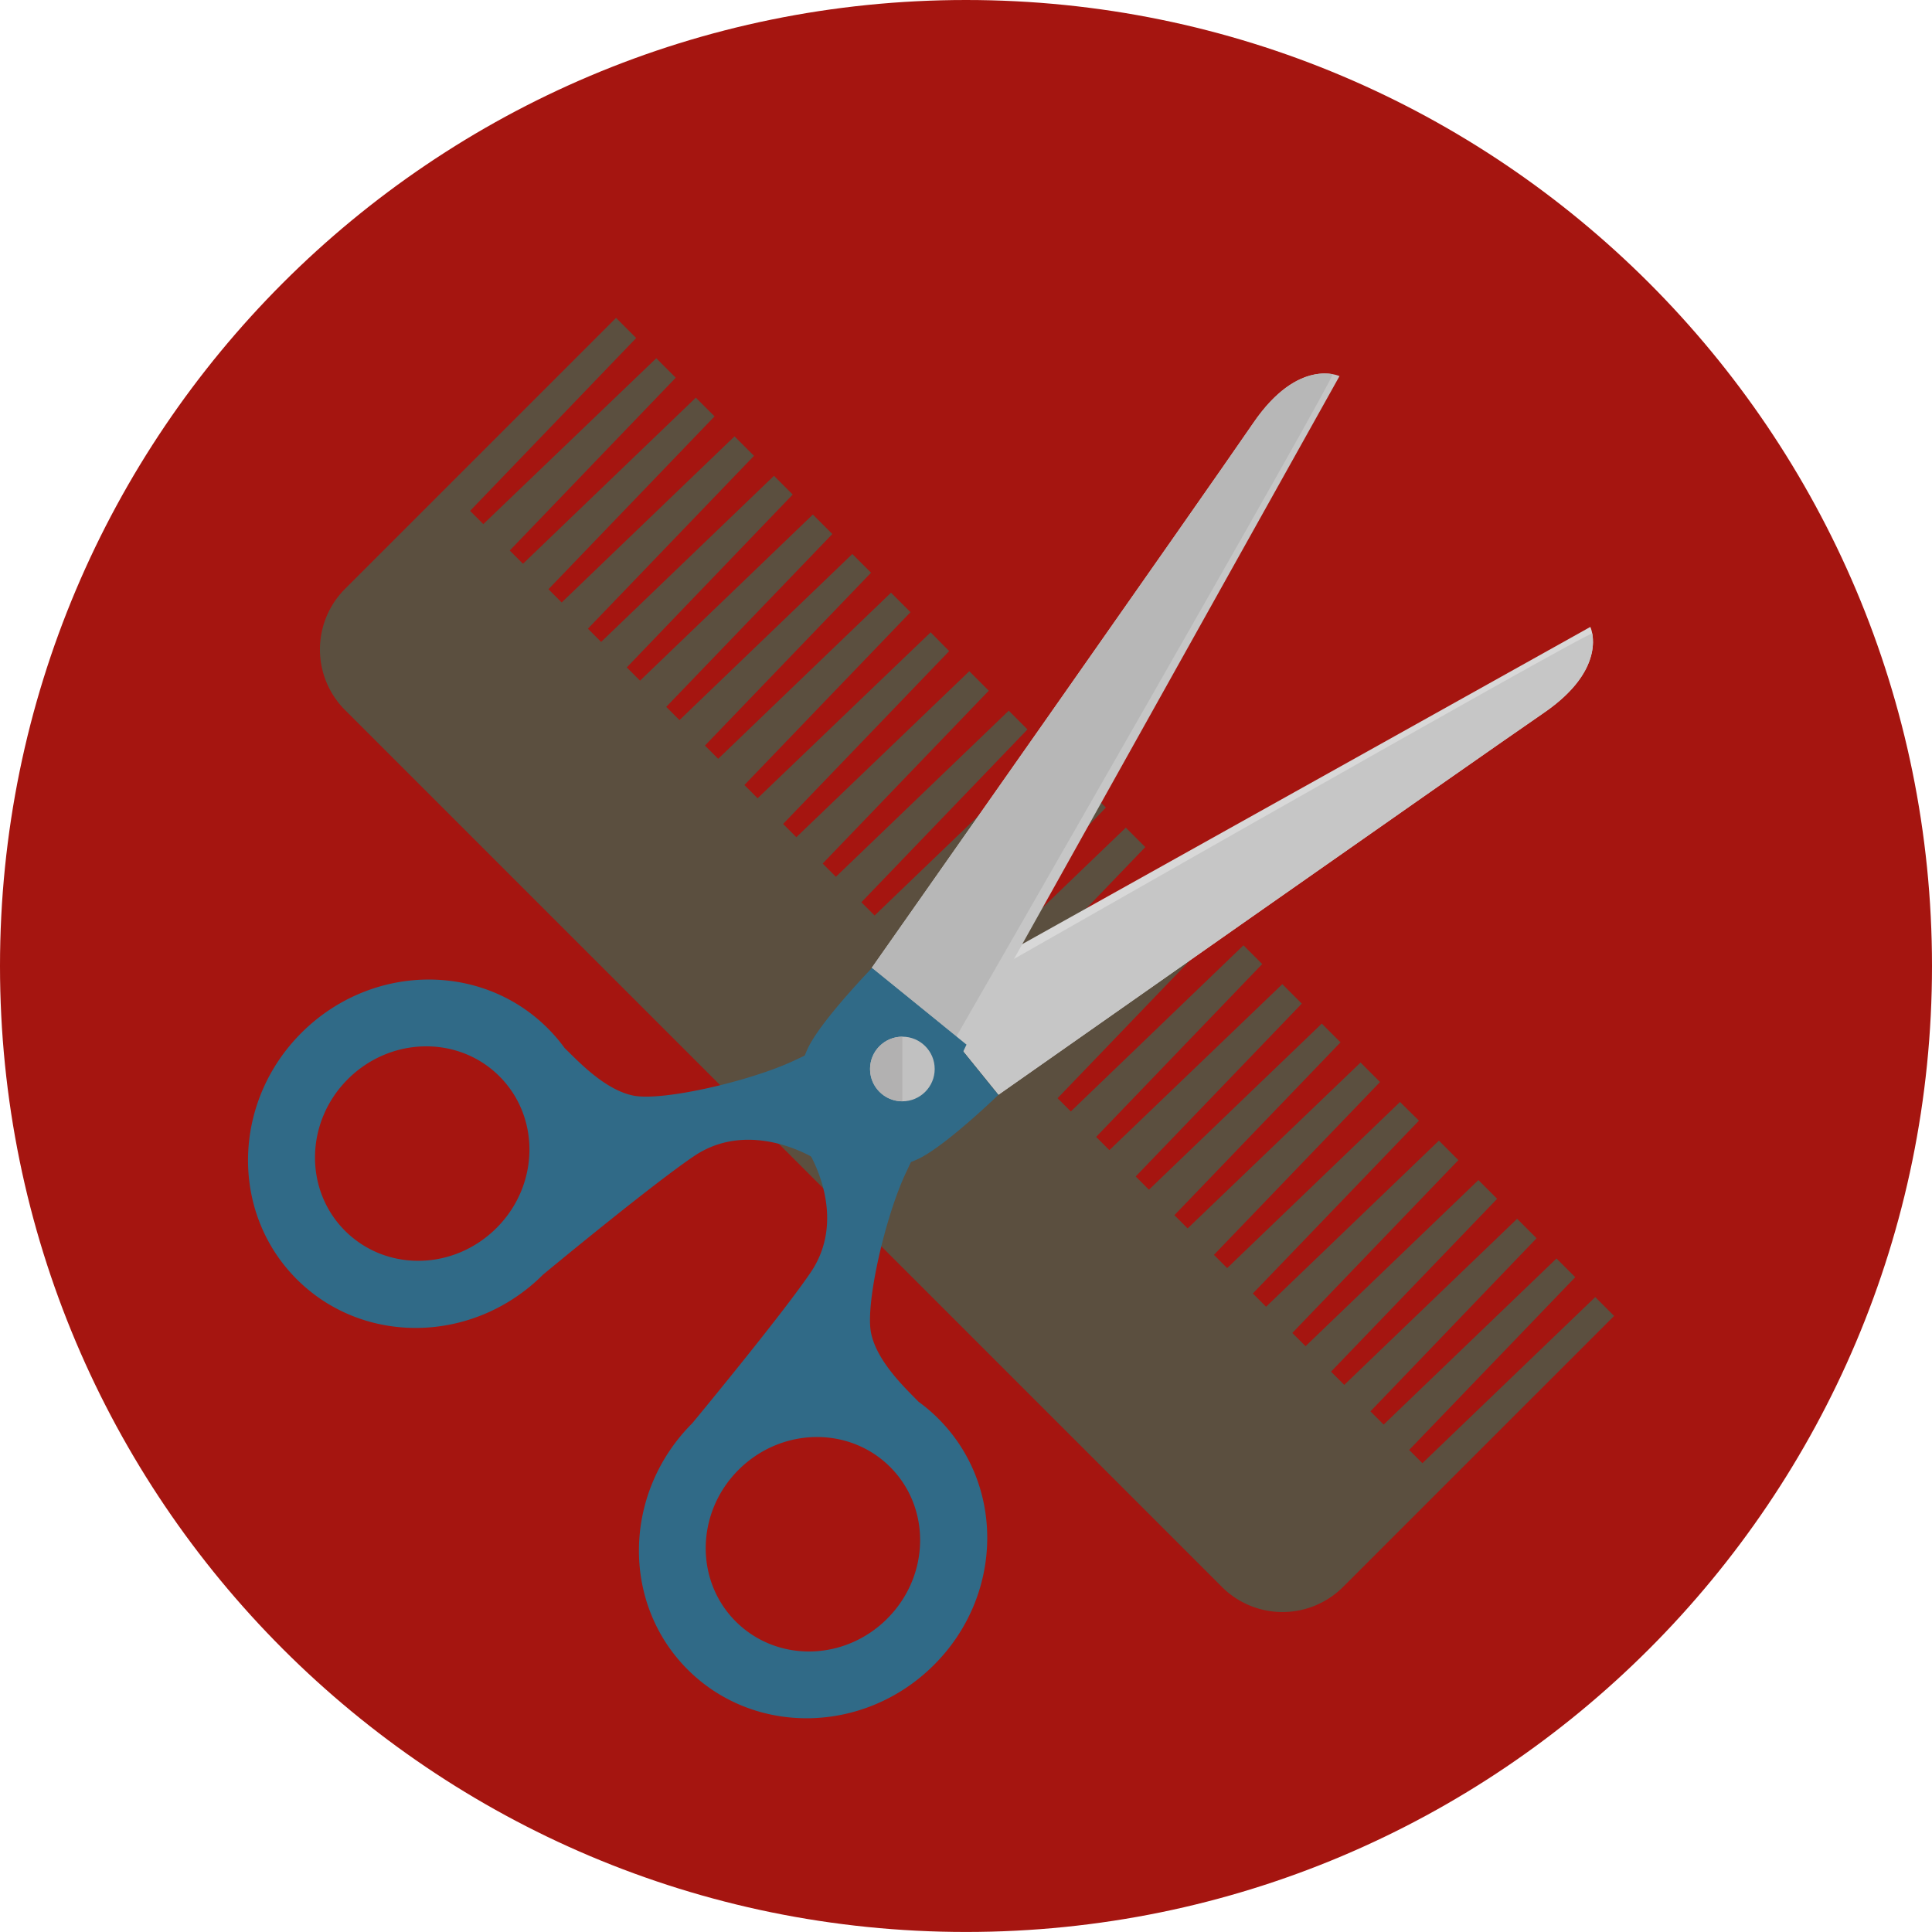 <svg id="Layer_1" data-name="Layer 1" xmlns="http://www.w3.org/2000/svg" viewBox="0 0 496.16 496.15"><defs><style>.cls-1{fill:#a51510a9;}.cls-2{fill:#5b4f3f;}.cls-3{fill:#d8d8d8;}.cls-4{fill:#c6c6c6;}.cls-5{fill:#306a87;}.cls-6{fill:#b7b7b7;}.cls-7{fill:#c1c1c1;}.cls-8{fill:#b2b1b1;}</style></defs><title>hairdresser</title><path class="cls-1" d="M248.08,0C111.07,0,0,111.06,0,248.08S111.07,496.15,248.08,496.15,496.16,385.08,496.16,248.08,385.09,0,248.08,0Z"/><path class="cls-2" d="M409.68,333.1l-44.39,42.66-3.4-3.4L404.54,328l-4.81-4.81-44.39,42.66-3.4-3.4L394.61,318l-5-5-44.39,42.66-3.4-3.4,42.66-44.39-4.81-4.81-44.39,42.66-3.4-3.4,42.65-44.39-5-5-44.39,42.66-3.4-3.4,42.66-44.39L359.54,283l-44.39,42.66-3.4-3.4,42.66-44.39-5-5L305,315.47l-3.4-3.4,42.66-44.39-4.81-4.81-44.39,42.66-3.4-3.4,42.66-44.39-5-5L284.9,295.37l-3.4-3.4,42.65-44.39-4.81-4.81L275,285.43l-3.4-3.4,42.66-44.39-5-5L264.8,275.28l-3.4-3.4,42.66-44.39-4.81-4.81-44.39,42.66-3.4-3.4,42.66-44.39-5-5-44.39,42.66-3.4-3.4L284,207.39l-4.81-4.81-44.39,42.66-3.4-3.4L274,197.45l-5-5-44.39,42.66-3.4-3.4,42.66-44.39-4.81-4.81-44.39,42.66-3.4-3.4,42.66-44.39-5-5L204.51,215l-3.4-3.4,42.65-44.39L239,162.39,194.57,205l-3.4-3.4,42.66-44.39-5-5-44.39,42.66-3.4-3.4,42.66-44.39-4.81-4.81-44.39,42.66-3.4-3.4,42.66-44.39-5-5-44.39,42.66-3.4-3.4L203.58,127l-4.81-4.81-44.39,42.66-3.4-3.4,42.66-44.39-5-5-44.39,42.66-3.4-3.4,42.66-44.39-4.81-4.81-44.39,42.66-3.4-3.4L173.54,97l-5-5L124.12,134.6l-3.4-3.4,42.66-44.39-5.17-5.17-69.6,69.59a22,22,0,0,0,0,31.12L313.8,407.54a22,22,0,0,0,31.12,0l69.6-69.59Z"/><path class="cls-3" d="M408.42,161,236.74,256.86l19.69,24.27s122.94-86.33,139.95-98S408.42,161,408.42,161Z"/><path class="cls-4" d="M408.91,162.7c-.2-1.1-170.56,96.14-170.56,96.14l18.09,22.29s122.94-86.33,139.95-98C409.27,174.34,409.54,166.15,408.91,162.7Z"/><path class="cls-5" d="M236.74,256.86s-18.2,8.65-32.82,15.52c-11.31,5.31-33.72,10.45-41.18,9s-14.38-9-17.71-12.2a42.78,42.78,0,0,0-4.37-5.11c-17.14-17.14-45.46-16.6-63.26,1.19s-18.33,46.12-1.19,63.26,45.46,16.6,63.26-1.19c0,0,27.75-23,38.79-30.44s23.5-3.36,29.84,0a31,31,0,0,0,28,.6c7.16-3.58,20.29-16.31,20.29-16.31ZM127.53,315.34c-11,11-28.38,11.28-38.93.73s-10.22-28,.73-38.93,28.38-11.28,38.93-.73S138.49,304.39,127.53,315.34Z"/><path class="cls-4" d="M321.85,108.63c-11.63,17-98,139.95-98,139.95l24.27,19.69L344,96.59S333.49,91.62,321.85,108.63Z"/><path class="cls-6" d="M342.21,96.08c-3.51-.6-11.62-.21-20.35,12.55-11.63,17-98,139.95-98,139.95l21.73,17.63S343.38,96.28,342.21,96.08Z"/><path class="cls-5" d="M241,364.35a42.51,42.51,0,0,0-5.11-4.37c-3.23-3.34-10.7-10.26-12.2-17.71s3.64-29.87,9-41.18c6.86-14.62,15.52-32.82,15.52-32.82l-24.27-19.69s-12.73,13.13-16.31,20.29a31,31,0,0,0,.6,28c3.36,6.34,7.46,18.8,0,29.84s-30.44,38.79-30.44,38.79c-17.8,17.8-18.33,46.12-1.19,63.26s45.46,16.6,63.26-1.19S258.13,381.49,241,364.35Zm-13.13,51.32c-11,11-28.38,11.28-38.93.73s-10.22-28,.73-38.93,28.38-11.28,38.93-.73S238.81,404.72,227.86,415.67Z"/><circle class="cls-7" cx="231.74" cy="274.53" r="8.3"/><path class="cls-8" d="M223.44,274.53a8.29,8.29,0,0,0,8.29,8.3V266.24A8.29,8.29,0,0,0,223.44,274.53Z"/></svg>